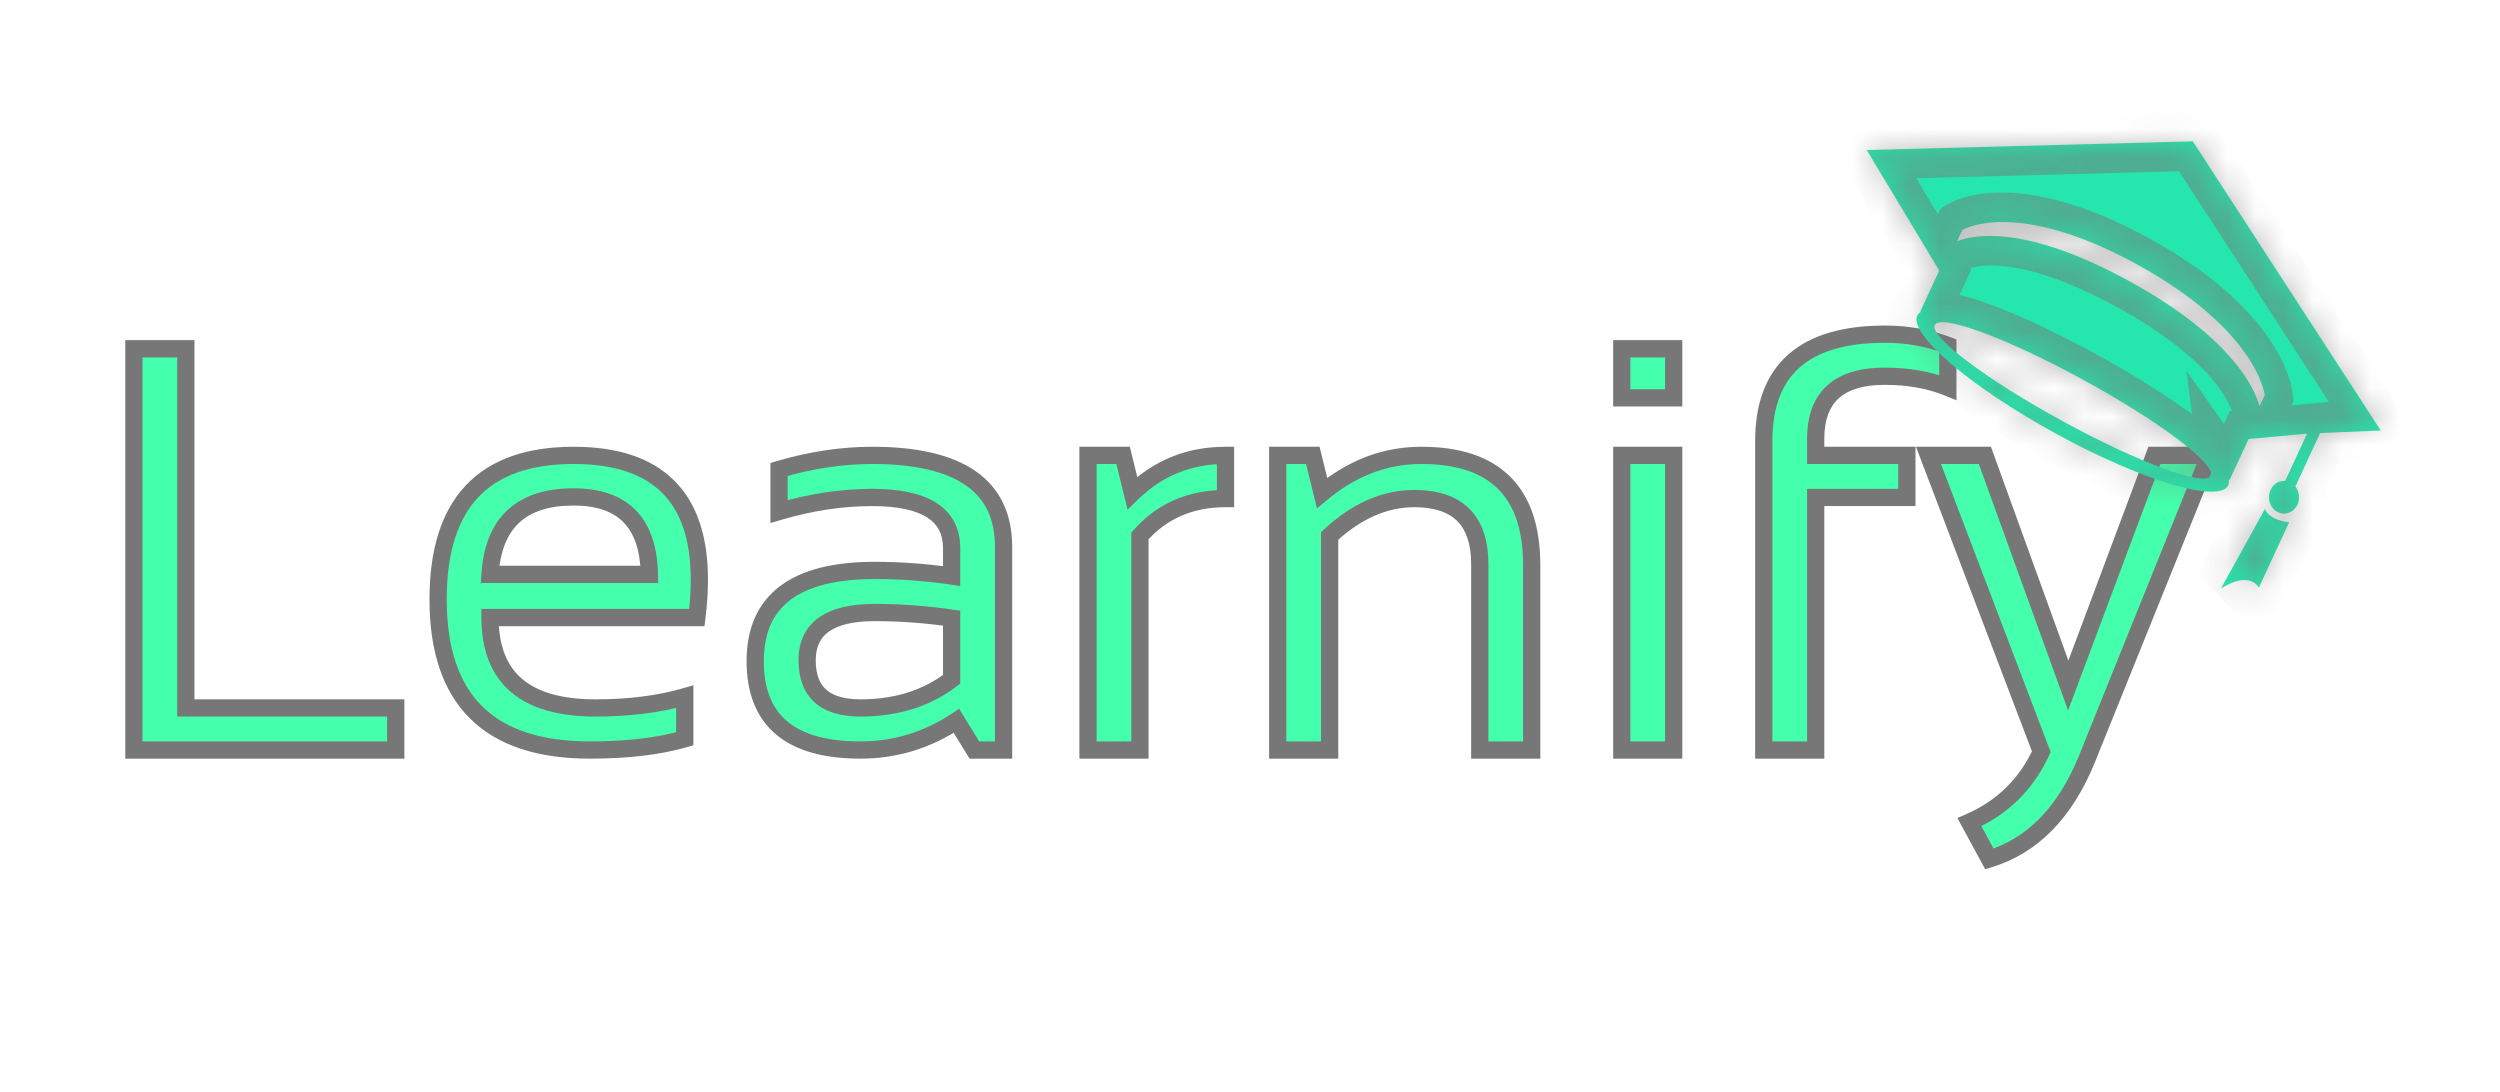 <svg width="87" height="38" viewBox="0 0 87 38" fill="none" xmlns="http://www.w3.org/2000/svg">
<g filter="url(#filter0_d_120_53)">
<path d="M6.467 12.136V24.637H13.771V26.101H4.66V12.136H6.467ZM19.963 15.847C22.88 15.847 24.338 17.29 24.338 20.174C24.338 20.584 24.309 21.023 24.25 21.492H17.053C17.053 23.588 18.277 24.637 20.725 24.637C21.89 24.637 22.925 24.506 23.83 24.246V25.711C22.925 25.971 21.825 26.101 20.529 26.101C17.007 26.101 15.246 24.353 15.246 20.857C15.246 17.517 16.818 15.847 19.963 15.847ZM17.053 19.988H22.6C22.561 18.191 21.682 17.293 19.963 17.293C18.14 17.293 17.17 18.191 17.053 19.988ZM26.281 23.006C26.281 20.903 27.668 19.851 30.441 19.851C31.333 19.851 32.225 19.916 33.117 20.047V19.08C33.117 17.901 32.196 17.312 30.354 17.312C29.299 17.312 28.218 17.475 27.111 17.8V16.336C28.218 16.01 29.299 15.847 30.354 15.847C33.4 15.847 34.924 16.909 34.924 19.031V26.101H33.908L33.283 25.086C32.261 25.763 31.148 26.101 29.943 26.101C27.502 26.101 26.281 25.069 26.281 23.006ZM30.441 21.316C28.872 21.316 28.088 21.869 28.088 22.976C28.088 24.083 28.706 24.637 29.943 24.637C31.193 24.637 32.251 24.304 33.117 23.64V21.512C32.225 21.381 31.333 21.316 30.441 21.316ZM37.863 26.101V15.847H39.084L39.406 17.156C40.305 16.284 41.385 15.847 42.648 15.847V17.351C41.425 17.351 40.432 17.784 39.67 18.65V26.101H37.863ZM44.465 26.101V15.847H45.685L46.008 17.156C47.056 16.284 48.208 15.847 49.465 15.847C52.023 15.847 53.303 17.12 53.303 19.666V26.101H51.496V19.637C51.496 18.113 50.738 17.351 49.221 17.351C48.185 17.351 47.203 17.784 46.272 18.65V26.101H44.465ZM58.244 15.847V26.101H56.438V15.847H58.244ZM58.244 12.136V13.845H56.438V12.136H58.244ZM61.379 26.101V15.349C61.379 12.869 62.785 11.629 65.598 11.629C66.372 11.629 67.102 11.759 67.785 12.019V13.484C67.141 13.224 66.408 13.094 65.588 13.094C63.986 13.094 63.185 13.819 63.185 15.271V15.847H66.359V17.312H63.185V26.101H61.379ZM67.111 15.847H69.074L71.975 23.855L74.973 15.847H76.887L72.629 26.404C71.874 28.266 70.741 29.428 69.231 29.89L68.537 28.611C69.683 28.11 70.516 27.293 71.037 26.16L67.111 15.847Z" fill="#44FFAB"/>
<path d="M6.467 12.136H6.767V11.836H6.467V12.136ZM6.467 24.637H6.167V24.936H6.467V24.637ZM13.771 24.637H14.072V24.337H13.771V24.637ZM13.771 26.101V26.401H14.072V26.101H13.771ZM4.66 26.101H4.36V26.401H4.66V26.101ZM4.66 12.136V11.836H4.36V12.136H4.66ZM6.167 12.136V24.637H6.767V12.136H6.167ZM6.467 24.936H13.771V24.337H6.467V24.936ZM13.472 24.637V26.101H14.072V24.637H13.472ZM13.771 25.801H4.66V26.401H13.771V25.801ZM4.96 26.101V12.136H4.36V26.101H4.96ZM4.66 12.437H6.467V11.836H4.66V12.437ZM24.25 21.492V21.792H24.515L24.548 21.529L24.25 21.492ZM17.053 21.492V21.192H16.753V21.492H17.053ZM23.83 24.246H24.13V23.847L23.747 23.957L23.83 24.246ZM23.83 25.711L23.913 25.999L24.13 25.936V25.711H23.83ZM17.053 19.988L16.753 19.968L16.733 20.288H17.053V19.988ZM22.6 19.988V20.288H22.906L22.899 19.982L22.6 19.988ZM19.963 16.147C21.376 16.147 22.38 16.497 23.033 17.142C23.686 17.787 24.038 18.779 24.038 20.174H24.638C24.638 18.684 24.261 17.513 23.455 16.716C22.65 15.919 21.467 15.547 19.963 15.547V16.147ZM24.038 20.174C24.038 20.57 24.01 20.997 23.952 21.455L24.548 21.529C24.608 21.05 24.638 20.598 24.638 20.174H24.038ZM24.25 21.192H17.053V21.792H24.25V21.192ZM16.753 21.492C16.753 22.6 17.078 23.481 17.776 24.078C18.464 24.668 19.465 24.936 20.725 24.936V24.337C19.537 24.337 18.701 24.081 18.166 23.622C17.639 23.172 17.353 22.481 17.353 21.492H16.753ZM20.725 24.936C21.912 24.936 22.976 24.804 23.913 24.534L23.747 23.957C22.875 24.209 21.868 24.337 20.725 24.337V24.936ZM23.53 24.246V25.711H24.13V24.246H23.53ZM23.747 25.422C22.877 25.673 21.806 25.801 20.529 25.801V26.401C21.843 26.401 22.973 26.27 23.913 25.999L23.747 25.422ZM20.529 25.801C18.814 25.801 17.583 25.376 16.778 24.577C15.974 23.779 15.546 22.558 15.546 20.857H14.946C14.946 22.652 15.398 24.053 16.356 25.003C17.312 25.953 18.723 26.401 20.529 26.401V25.801ZM15.546 20.857C15.546 19.229 15.93 18.064 16.644 17.305C17.355 16.55 18.442 16.147 19.963 16.147V15.547C18.34 15.547 17.068 15.979 16.207 16.894C15.349 17.806 14.946 19.145 14.946 20.857H15.546ZM17.053 20.288H22.6V19.688H17.053V20.288ZM22.899 19.982C22.879 19.04 22.637 18.28 22.126 17.757C21.611 17.231 20.872 16.993 19.963 16.993V17.593C20.772 17.593 21.332 17.803 21.697 18.176C22.064 18.552 22.281 19.14 22.3 19.995L22.899 19.982ZM19.963 16.993C19.005 16.993 18.223 17.229 17.664 17.747C17.105 18.264 16.815 19.022 16.753 19.968L17.352 20.008C17.407 19.157 17.661 18.567 18.072 18.187C18.483 17.805 19.098 17.593 19.963 17.593V16.993ZM33.117 20.047L33.074 20.343L33.417 20.394V20.047H33.117ZM27.111 17.8H26.811V18.201L27.196 18.088L27.111 17.8ZM27.111 16.336L27.027 16.048L26.811 16.111V16.336H27.111ZM34.924 26.101V26.401H35.224V26.101H34.924ZM33.908 26.101L33.653 26.259L33.741 26.401H33.908V26.101ZM33.283 25.086L33.539 24.928L33.376 24.664L33.117 24.836L33.283 25.086ZM33.117 23.64L33.3 23.878L33.417 23.788V23.64H33.117ZM33.117 21.512H33.417V21.252L33.16 21.215L33.117 21.512ZM26.581 23.006C26.581 22.026 26.9 21.336 27.503 20.879C28.121 20.41 29.084 20.151 30.441 20.151V19.551C29.025 19.551 27.908 19.818 27.14 20.401C26.356 20.995 25.981 21.882 25.981 23.006H26.581ZM30.441 20.151C31.319 20.151 32.196 20.215 33.074 20.343L33.16 19.75C32.254 19.617 31.348 19.551 30.441 19.551V20.151ZM33.417 20.047V19.08H32.817V20.047H33.417ZM33.417 19.08C33.417 18.398 33.142 17.856 32.588 17.501C32.056 17.161 31.297 17.012 30.354 17.012V17.612C31.252 17.612 31.875 17.758 32.265 18.007C32.631 18.241 32.817 18.584 32.817 19.08H33.417ZM30.354 17.012C29.268 17.012 28.158 17.18 27.027 17.513L27.196 18.088C28.278 17.77 29.33 17.612 30.354 17.612V17.012ZM27.411 17.8V16.336H26.811V17.8H27.411ZM27.196 16.623C28.278 16.305 29.33 16.147 30.354 16.147V15.547C29.268 15.547 28.158 15.715 27.027 16.048L27.196 16.623ZM30.354 16.147C31.851 16.147 32.921 16.41 33.61 16.89C34.279 17.355 34.624 18.052 34.624 19.031H35.224C35.224 17.888 34.807 16.992 33.953 16.397C33.118 15.816 31.902 15.547 30.354 15.547V16.147ZM34.624 19.031V26.101H35.224V19.031H34.624ZM34.924 25.801H33.908V26.401H34.924V25.801ZM34.164 25.944L33.539 24.928L33.028 25.243L33.653 26.259L34.164 25.944ZM33.117 24.836C32.144 25.481 31.088 25.801 29.943 25.801V26.401C31.208 26.401 32.379 26.045 33.449 25.336L33.117 24.836ZM29.943 25.801C28.758 25.801 27.924 25.55 27.39 25.098C26.866 24.655 26.581 23.977 26.581 23.006H25.981C25.981 24.098 26.307 24.968 27.003 25.556C27.69 26.137 28.688 26.401 29.943 26.401V25.801ZM30.441 21.016C29.631 21.016 28.969 21.157 28.503 21.486C28.018 21.828 27.788 22.343 27.788 22.976H28.388C28.388 22.503 28.55 22.188 28.849 21.976C29.168 21.752 29.683 21.616 30.441 21.616V21.016ZM27.788 22.976C27.788 23.585 27.959 24.094 28.352 24.445C28.738 24.79 29.286 24.936 29.943 24.936V24.337C29.363 24.337 28.984 24.206 28.752 23.998C28.526 23.795 28.388 23.474 28.388 22.976H27.788ZM29.943 24.936C31.249 24.936 32.374 24.588 33.3 23.878L32.935 23.402C32.129 24.02 31.137 24.337 29.943 24.337V24.936ZM33.417 23.64V21.512H32.817V23.64H33.417ZM33.16 21.215C32.254 21.082 31.348 21.016 30.441 21.016V21.616C31.319 21.616 32.196 21.68 33.074 21.808L33.16 21.215ZM37.863 26.101H37.563V26.401H37.863V26.101ZM37.863 15.847V15.547H37.563V15.847H37.863ZM39.084 15.847L39.375 15.776L39.319 15.547H39.084V15.847ZM39.406 17.156L39.115 17.228L39.24 17.736L39.615 17.371L39.406 17.156ZM42.648 15.847H42.948V15.547H42.648V15.847ZM42.648 17.351V17.651H42.948V17.351H42.648ZM39.67 18.65L39.445 18.452L39.37 18.537V18.65H39.67ZM39.67 26.101V26.401H39.97V26.101H39.67ZM38.163 26.101V15.847H37.563V26.101H38.163ZM37.863 16.147H39.084V15.547H37.863V16.147ZM38.793 15.919L39.115 17.228L39.697 17.084L39.375 15.776L38.793 15.919ZM39.615 17.371C40.457 16.554 41.463 16.147 42.648 16.147V15.547C41.308 15.547 40.152 16.014 39.197 16.941L39.615 17.371ZM42.348 15.847V17.351H42.948V15.847H42.348ZM42.648 17.051C41.344 17.051 40.267 17.517 39.445 18.452L39.895 18.848C40.596 18.052 41.505 17.651 42.648 17.651V17.051ZM39.37 18.65V26.101H39.97V18.65H39.37ZM39.67 25.801H37.863V26.401H39.67V25.801ZM44.465 26.101H44.165V26.401H44.465V26.101ZM44.465 15.847V15.547H44.165V15.847H44.465ZM45.685 15.847L45.977 15.776L45.921 15.547H45.685V15.847ZM46.008 17.156L45.717 17.228L45.831 17.693L46.2 17.387L46.008 17.156ZM53.303 26.101V26.401H53.603V26.101H53.303ZM51.496 26.101H51.196V26.401H51.496V26.101ZM46.272 18.65L46.067 18.43L45.971 18.52V18.65H46.272ZM46.272 26.101V26.401H46.572V26.101H46.272ZM44.765 26.101V15.847H44.165V26.101H44.765ZM44.465 16.147H45.685V15.547H44.465V16.147ZM45.394 15.919L45.717 17.228L46.299 17.084L45.977 15.776L45.394 15.919ZM46.2 17.387C47.199 16.555 48.285 16.147 49.465 16.147V15.547C48.132 15.547 46.913 16.012 45.816 16.925L46.2 17.387ZM49.465 16.147C50.698 16.147 51.568 16.454 52.132 17.015C52.695 17.575 53.003 18.44 53.003 19.666H53.603C53.603 18.346 53.271 17.302 52.555 16.589C51.839 15.877 50.79 15.547 49.465 15.547V16.147ZM53.003 19.666V26.101H53.603V19.666H53.003ZM53.303 25.801H51.496V26.401H53.303V25.801ZM51.796 26.101V19.637H51.196V26.101H51.796ZM51.796 19.637C51.796 18.829 51.595 18.168 51.14 17.711C50.684 17.254 50.026 17.051 49.221 17.051V17.651C49.933 17.651 50.411 17.83 50.715 18.134C51.018 18.439 51.196 18.921 51.196 19.637H51.796ZM49.221 17.051C48.093 17.051 47.04 17.525 46.067 18.43L46.476 18.87C47.365 18.043 48.278 17.651 49.221 17.651V17.051ZM45.971 18.65V26.101H46.572V18.65H45.971ZM46.272 25.801H44.465V26.401H46.272V25.801ZM58.244 15.847H58.544V15.547H58.244V15.847ZM58.244 26.101V26.401H58.544V26.101H58.244ZM56.438 26.101H56.138V26.401H56.438V26.101ZM56.438 15.847V15.547H56.138V15.847H56.438ZM58.244 12.136H58.544V11.836H58.244V12.136ZM58.244 13.845V14.146H58.544V13.845H58.244ZM56.438 13.845H56.138V14.146H56.438V13.845ZM56.438 12.136V11.836H56.138V12.136H56.438ZM57.944 15.847V26.101H58.544V15.847H57.944ZM58.244 25.801H56.438V26.401H58.244V25.801ZM56.737 26.101V15.847H56.138V26.101H56.737ZM56.438 16.147H58.244V15.547H56.438V16.147ZM57.944 12.136V13.845H58.544V12.136H57.944ZM58.244 13.546H56.438V14.146H58.244V13.546ZM56.737 13.845V12.136H56.138V13.845H56.737ZM56.438 12.437H58.244V11.836H56.438V12.437ZM61.379 26.101H61.079V26.401H61.379V26.101ZM67.785 12.019H68.085V11.812L67.892 11.739L67.785 12.019ZM67.785 13.484L67.673 13.762L68.085 13.929V13.484H67.785ZM63.185 15.847H62.886V16.147H63.185V15.847ZM66.359 15.847H66.659V15.547H66.359V15.847ZM66.359 17.312V17.612H66.659V17.312H66.359ZM63.185 17.312V17.012H62.886V17.312H63.185ZM63.185 26.101V26.401H63.486V26.101H63.185ZM61.679 26.101V15.349H61.079V26.101H61.679ZM61.679 15.349C61.679 14.166 62.013 13.33 62.632 12.784C63.259 12.231 64.229 11.929 65.598 11.929V11.329C64.154 11.329 63.015 11.646 62.235 12.334C61.448 13.028 61.079 14.052 61.079 15.349H61.679ZM65.598 11.929C66.338 11.929 67.031 12.053 67.678 12.3L67.892 11.739C67.172 11.465 66.407 11.329 65.598 11.329V11.929ZM67.485 12.019V13.484H68.085V12.019H67.485ZM67.897 13.206C67.212 12.929 66.44 12.793 65.588 12.793V13.393C66.376 13.393 67.07 13.519 67.673 13.762L67.897 13.206ZM65.588 12.793C64.748 12.793 64.062 12.983 63.585 13.416C63.102 13.853 62.886 14.491 62.886 15.271H63.486C63.486 14.6 63.669 14.149 63.988 13.86C64.311 13.567 64.826 13.393 65.588 13.393V12.793ZM62.886 15.271V15.847H63.486V15.271H62.886ZM63.185 16.147H66.359V15.547H63.185V16.147ZM66.059 15.847V17.312H66.659V15.847H66.059ZM66.359 17.012H63.185V17.612H66.359V17.012ZM62.886 17.312V26.101H63.486V17.312H62.886ZM63.185 25.801H61.379V26.401H63.185V25.801ZM67.111 15.847V15.547H66.676L66.831 15.954L67.111 15.847ZM69.074 15.847L69.356 15.745L69.285 15.547H69.074V15.847ZM71.975 23.855L71.692 23.957L71.97 24.723L72.256 23.96L71.975 23.855ZM74.973 15.847V15.547H74.765L74.692 15.742L74.973 15.847ZM76.887 15.847L77.165 15.96L77.331 15.547H76.887V15.847ZM72.629 26.404L72.907 26.517L72.907 26.516L72.629 26.404ZM69.231 29.89L68.967 30.033L69.084 30.249L69.318 30.177L69.231 29.89ZM68.537 28.611L68.417 28.336L68.118 28.467L68.273 28.754L68.537 28.611ZM71.037 26.16L71.31 26.285L71.362 26.171L71.317 26.053L71.037 26.16ZM67.111 16.147H69.074V15.547H67.111V16.147ZM68.792 15.95L71.692 23.957L72.257 23.753L69.356 15.745L68.792 15.95ZM72.256 23.96L75.254 15.953L74.692 15.742L71.694 23.75L72.256 23.96ZM74.973 16.147H76.887V15.547H74.973V16.147ZM76.609 15.735L72.351 26.292L72.907 26.516L77.165 15.96L76.609 15.735ZM72.351 26.291C71.62 28.094 70.544 29.175 69.143 29.604L69.318 30.177C70.938 29.682 72.128 28.438 72.907 26.517L72.351 26.291ZM69.494 29.747L68.801 28.468L68.273 28.754L68.967 30.033L69.494 29.747ZM68.657 28.886C69.87 28.355 70.758 27.485 71.31 26.285L70.764 26.035C70.275 27.1 69.496 27.864 68.417 28.336L68.657 28.886ZM71.317 26.053L67.392 15.741L66.831 15.954L70.757 26.267L71.317 26.053Z" fill="#777777"/>
<mask id="path-3-inside-1_120_53" fill="white">
<path d="M79.88 16.929L80.74 15.071L82.851 14.982L76.31 4.918L64.962 5.221L67.485 9.415L66.872 10.739L66.823 10.845L66.864 10.846C66.8 10.88 66.749 10.924 66.723 10.981C66.421 11.632 68.596 13.482 71.586 15.113C74.574 16.743 77.242 17.533 77.544 16.884C77.571 16.827 77.569 16.756 77.559 16.679L77.584 16.714L77.633 16.608L78.249 15.279L80.286 15.09L79.524 16.735C79.317 16.72 79.113 16.837 79.015 17.05C78.885 17.329 78.988 17.67 79.248 17.811C79.509 17.953 79.822 17.839 79.951 17.561C80.049 17.347 80.015 17.102 79.88 16.929ZM71.793 14.664C69.14 13.218 67.143 11.716 67.33 11.313C67.516 10.909 69.818 11.756 72.471 13.204C75.124 14.651 77.122 16.151 76.935 16.553C76.749 16.955 74.447 16.112 71.793 14.664ZM78.632 14.136C78.466 13.53 77.689 11.742 74.064 9.765C70.434 7.785 68.654 8.176 68.106 8.395L68.287 8.003C68.287 8.003 70.11 6.876 74.334 9.182C78.557 11.485 78.813 13.745 78.813 13.745L78.632 14.136ZM78.819 17.713L77.29 20.481C78.305 19.832 78.608 20.45 78.608 20.45L79.663 18.173C78.936 18.096 78.819 17.713 78.819 17.713Z"/>
</mask>
<path d="M79.88 16.929L80.74 15.071L82.851 14.982L76.31 4.918L64.962 5.221L67.485 9.415L66.872 10.739L66.823 10.845L66.864 10.846C66.8 10.88 66.749 10.924 66.723 10.981C66.421 11.632 68.596 13.482 71.586 15.113C74.574 16.743 77.242 17.533 77.544 16.884C77.571 16.827 77.569 16.756 77.559 16.679L77.584 16.714L77.633 16.608L78.249 15.279L80.286 15.09L79.524 16.735C79.317 16.72 79.113 16.837 79.015 17.05C78.885 17.329 78.988 17.67 79.248 17.811C79.509 17.953 79.822 17.839 79.951 17.561C80.049 17.347 80.015 17.102 79.88 16.929ZM71.793 14.664C69.14 13.218 67.143 11.716 67.33 11.313C67.516 10.909 69.818 11.756 72.471 13.204C75.124 14.651 77.122 16.151 76.935 16.553C76.749 16.955 74.447 16.112 71.793 14.664ZM78.632 14.136C78.466 13.53 77.689 11.742 74.064 9.765C70.434 7.785 68.654 8.176 68.106 8.395L68.287 8.003C68.287 8.003 70.11 6.876 74.334 9.182C78.557 11.485 78.813 13.745 78.813 13.745L78.632 14.136ZM78.819 17.713L77.29 20.481C78.305 19.832 78.608 20.45 78.608 20.45L79.663 18.173C78.936 18.096 78.819 17.713 78.819 17.713Z" fill="#25E7AD"/>
<path d="M79.88 16.929L79.003 16.451L78.73 17.04L79.139 17.563L79.88 16.929ZM80.74 15.071L80.664 14.046L80.105 14.069L79.863 14.592L80.74 15.071ZM82.851 14.982L82.927 16.008L84.629 15.936L83.647 14.424L82.851 14.982ZM76.31 4.918L77.105 4.36L76.791 3.878L76.247 3.892L76.31 4.918ZM64.962 5.221L64.899 4.195L63.239 4.239L64.146 5.747L64.962 5.221ZM67.485 9.415L68.362 9.893L68.598 9.384L68.301 8.889L67.485 9.415ZM66.872 10.739L65.995 10.26L65.994 10.261L66.872 10.739ZM66.823 10.845L65.945 10.367L65.271 11.829L66.836 11.871L66.823 10.845ZM66.864 10.846L67.336 11.762L66.851 9.82L66.864 10.846ZM66.723 10.981L67.6 11.461L67.604 11.453L66.723 10.981ZM71.586 15.113L72.006 14.205L72.006 14.205L71.586 15.113ZM77.544 16.884L76.669 16.4L76.667 16.403L77.544 16.884ZM77.559 16.679L78.332 16.087L76.087 12.904L76.595 16.781L77.559 16.679ZM77.584 16.714L76.811 17.306L77.769 18.665L78.459 17.198L77.584 16.714ZM77.633 16.608L78.508 17.092L78.51 17.088L77.633 16.608ZM78.249 15.279L78.127 14.257L77.601 14.306L77.372 14.8L78.249 15.279ZM80.286 15.09L81.163 15.569L81.935 13.903L80.164 14.068L80.286 15.09ZM79.524 16.735L79.496 17.759L80.128 17.805L80.402 17.214L79.524 16.735ZM79.015 17.05L79.892 17.529L79.893 17.527L79.015 17.05ZM79.248 17.811L79.668 16.902L79.665 16.901L79.248 17.811ZM79.951 17.561L80.829 18.04L80.829 18.038L79.951 17.561ZM71.793 14.664L72.214 13.756L72.213 13.756L71.793 14.664ZM67.33 11.313L66.452 10.834L66.452 10.834L67.33 11.313ZM72.471 13.204L72.05 14.112L72.051 14.112L72.471 13.204ZM76.935 16.553L76.058 16.073L76.057 16.074L76.935 16.553ZM78.632 14.136L77.698 14.386L78.411 16.987L79.51 14.615L78.632 14.136ZM74.064 9.765L73.644 10.673L73.644 10.674L74.064 9.765ZM68.106 8.395L67.228 7.917L66.126 10.297L68.481 9.357L68.106 8.395ZM68.287 8.003L67.771 7.113L67.532 7.261L67.409 7.525L68.287 8.003ZM74.334 9.182L73.914 10.089L73.914 10.089L74.334 9.182ZM78.813 13.745L79.691 14.224L79.813 13.96L79.779 13.662L78.813 13.745ZM78.819 17.713L79.745 17.434L79.065 15.197L77.974 17.171L78.819 17.713ZM77.29 20.481L76.444 19.939L77.818 21.364L77.29 20.481ZM78.608 20.45L77.747 20.893L78.649 22.734L79.485 20.929L78.608 20.45ZM79.663 18.173L80.54 18.652L81.164 17.305L79.723 17.152L79.663 18.173ZM80.758 17.408L81.618 15.55L79.863 14.592L79.003 16.451L80.758 17.408ZM80.817 16.097L82.927 16.008L82.775 13.956L80.664 14.046L80.817 16.097ZM83.647 14.424L77.105 4.36L75.514 5.476L82.055 15.54L83.647 14.424ZM76.247 3.892L64.899 4.195L65.024 6.247L76.372 5.944L76.247 3.892ZM64.146 5.747L66.669 9.94L68.301 8.889L65.777 4.695L64.146 5.747ZM66.607 8.936L65.995 10.26L67.749 11.218L68.362 9.893L66.607 8.936ZM65.994 10.261L65.945 10.367L67.701 11.322L67.75 11.216L65.994 10.261ZM66.836 11.871L66.877 11.872L66.851 9.82L66.81 9.819L66.836 11.871ZM66.392 9.93C66.244 10.01 65.992 10.179 65.843 10.509L67.604 11.453C67.506 11.668 67.356 11.751 67.336 11.762L66.392 9.93ZM65.846 10.502C65.663 10.895 65.714 11.291 65.8 11.567C65.885 11.837 66.028 12.076 66.167 12.271C66.449 12.664 66.86 13.072 67.328 13.469C68.275 14.274 69.629 15.182 71.166 16.02L72.006 14.205C70.553 13.412 69.324 12.58 68.512 11.89C68.1 11.54 67.837 11.261 67.703 11.074C67.635 10.978 67.634 10.953 67.645 10.991C67.659 11.034 67.708 11.23 67.6 11.461L65.846 10.502ZM71.165 16.02C72.702 16.859 74.181 17.495 75.343 17.84C75.915 18.01 76.462 18.125 76.921 18.136C77.148 18.142 77.41 18.124 77.659 18.037C77.913 17.949 78.237 17.758 78.421 17.365L76.667 16.403C76.775 16.172 76.949 16.098 76.988 16.085C77.022 16.073 77.002 16.087 76.89 16.084C76.671 16.079 76.307 16.016 75.802 15.866C74.807 15.57 73.458 14.997 72.006 14.205L71.165 16.02ZM78.419 17.368C78.582 17.021 78.536 16.679 78.522 16.577L76.595 16.781C76.597 16.791 76.591 16.755 76.594 16.697C76.597 16.636 76.61 16.525 76.669 16.4L78.419 17.368ZM76.786 17.271L76.811 17.306L78.356 16.122L78.332 16.087L76.786 17.271ZM78.459 17.198L78.508 17.092L76.758 16.125L76.708 16.23L78.459 17.198ZM78.51 17.088L79.126 15.759L77.372 14.8L76.756 16.129L78.51 17.088ZM78.371 16.302L80.408 16.113L80.164 14.068L78.127 14.257L78.371 16.302ZM79.409 14.611L78.647 16.256L80.402 17.214L81.163 15.569L79.409 14.611ZM79.553 15.711C78.959 15.669 78.4 16 78.137 16.572L79.893 17.527C79.826 17.673 79.675 17.772 79.496 17.759L79.553 15.711ZM78.137 16.571C77.796 17.308 78.042 18.293 78.83 18.72L79.665 16.901C79.934 17.047 79.975 17.35 79.892 17.529L78.137 16.571ZM78.828 18.718C79.61 19.145 80.486 18.78 80.829 18.04L79.074 17.082C79.159 16.898 79.407 16.761 79.668 16.902L78.828 18.718ZM80.829 18.038C81.091 17.471 81.008 16.79 80.622 16.295L79.139 17.563C79.022 17.413 79.008 17.223 79.073 17.083L80.829 18.038ZM72.213 13.756C70.916 13.049 69.798 12.338 69.04 11.769C68.655 11.48 68.399 11.254 68.261 11.103C68.187 11.023 68.189 11.01 68.213 11.056C68.218 11.067 68.391 11.395 68.207 11.791L66.452 10.834C66.222 11.331 66.416 11.794 66.505 11.97C66.613 12.182 66.761 12.363 66.89 12.503C67.156 12.793 67.53 13.108 67.953 13.426C68.811 14.07 70.018 14.833 71.374 15.572L72.213 13.756ZM68.207 11.791C68.024 12.188 67.678 12.234 67.666 12.235C67.618 12.242 67.626 12.232 67.73 12.249C67.923 12.28 68.244 12.368 68.687 12.532C69.56 12.853 70.753 13.403 72.05 14.112L72.891 12.296C71.536 11.556 70.252 10.96 69.264 10.596C68.777 10.417 68.321 10.279 67.948 10.22C67.767 10.191 67.545 10.17 67.325 10.202C67.141 10.229 66.682 10.336 66.452 10.834L68.207 11.791ZM72.051 14.112C73.348 14.819 74.467 15.53 75.225 16.099C75.61 16.388 75.866 16.614 76.004 16.764C76.078 16.844 76.076 16.857 76.052 16.811C76.046 16.799 75.873 16.47 76.058 16.073L77.811 17.033C78.043 16.536 77.848 16.071 77.759 15.895C77.651 15.684 77.503 15.503 77.374 15.363C77.108 15.073 76.734 14.759 76.311 14.441C75.453 13.798 74.246 13.035 72.89 12.296L72.051 14.112ZM76.057 16.074C76.241 15.677 76.588 15.631 76.599 15.63C76.647 15.623 76.638 15.633 76.535 15.616C76.341 15.585 76.02 15.497 75.577 15.334C74.704 15.014 73.511 14.464 72.214 13.756L71.373 15.572C72.729 16.312 74.014 16.907 75.002 17.27C75.489 17.449 75.944 17.586 76.317 17.646C76.498 17.674 76.72 17.695 76.94 17.663C77.122 17.637 77.582 17.53 77.812 17.032L76.057 16.074ZM79.566 13.887C79.302 12.923 78.284 10.929 74.484 8.857L73.644 10.674C77.094 12.554 77.63 14.137 77.698 14.386L79.566 13.887ZM74.484 8.858C70.68 6.782 68.603 7.085 67.731 7.434L68.481 9.357C68.705 9.267 70.188 8.788 73.644 10.673L74.484 8.858ZM68.983 8.874L69.165 8.482L67.409 7.525L67.228 7.917L68.983 8.874ZM68.287 8.003C68.803 8.894 68.802 8.894 68.802 8.895C68.801 8.895 68.801 8.895 68.8 8.896C68.799 8.896 68.798 8.897 68.797 8.897C68.796 8.898 68.794 8.899 68.792 8.9C68.789 8.902 68.787 8.904 68.784 8.905C68.779 8.908 68.776 8.91 68.775 8.91C68.772 8.912 68.776 8.91 68.787 8.905C68.807 8.895 68.856 8.875 68.933 8.853C69.085 8.808 69.356 8.752 69.758 8.754C70.559 8.759 71.916 8.999 73.914 10.089L74.755 8.274C72.528 7.059 70.862 6.709 69.695 6.702C69.113 6.698 68.664 6.779 68.343 6.874C68.183 6.921 68.056 6.971 67.961 7.014C67.913 7.035 67.874 7.055 67.842 7.072C67.826 7.081 67.812 7.088 67.801 7.095C67.795 7.099 67.789 7.102 67.784 7.105C67.782 7.106 67.78 7.108 67.777 7.109C67.776 7.11 67.775 7.11 67.774 7.111C67.774 7.111 67.773 7.112 67.773 7.112C67.772 7.112 67.771 7.113 68.287 8.003ZM73.914 10.089C75.912 11.179 76.898 12.218 77.38 12.912C77.622 13.261 77.743 13.531 77.8 13.69C77.83 13.771 77.844 13.825 77.849 13.849C77.852 13.861 77.853 13.865 77.852 13.862C77.852 13.86 77.851 13.857 77.85 13.851C77.85 13.848 77.849 13.845 77.849 13.841C77.849 13.839 77.848 13.837 77.848 13.835C77.848 13.834 77.848 13.833 77.848 13.831C77.848 13.831 77.848 13.83 77.848 13.83C77.847 13.829 77.847 13.828 78.813 13.745C79.779 13.662 79.779 13.662 79.779 13.661C79.779 13.66 79.779 13.659 79.779 13.659C79.779 13.657 79.779 13.656 79.778 13.655C79.778 13.652 79.778 13.649 79.777 13.646C79.777 13.64 79.776 13.633 79.775 13.626C79.773 13.612 79.77 13.595 79.767 13.576C79.761 13.539 79.752 13.493 79.739 13.438C79.714 13.33 79.675 13.189 79.614 13.022C79.492 12.686 79.285 12.247 78.935 11.742C78.233 10.73 76.98 9.488 74.754 8.274L73.914 10.089ZM77.936 13.266L77.755 13.657L79.51 14.615L79.691 14.224L77.936 13.266ZM77.974 17.171L76.444 19.939L78.135 21.023L79.665 18.255L77.974 17.171ZM77.818 21.364C78.191 21.126 78.219 21.254 78.046 21.192C77.973 21.165 77.91 21.118 77.862 21.066C77.838 21.041 77.818 21.014 77.8 20.987C77.791 20.973 77.782 20.958 77.773 20.943C77.769 20.935 77.764 20.927 77.76 20.919C77.758 20.915 77.756 20.91 77.754 20.906C77.752 20.904 77.751 20.902 77.75 20.9C77.75 20.899 77.749 20.898 77.749 20.896C77.748 20.896 77.748 20.895 77.748 20.895C77.747 20.894 77.747 20.893 78.608 20.45C79.468 20.007 79.468 20.006 79.468 20.005C79.467 20.005 79.467 20.004 79.467 20.003C79.466 20.002 79.466 20.001 79.465 20C79.464 19.998 79.463 19.995 79.461 19.993C79.459 19.988 79.456 19.983 79.454 19.978C79.448 19.967 79.442 19.956 79.435 19.944C79.421 19.919 79.405 19.892 79.386 19.863C79.347 19.804 79.295 19.734 79.228 19.661C79.091 19.513 78.889 19.352 78.613 19.253C78.035 19.043 77.404 19.187 76.762 19.598L77.818 21.364ZM79.485 20.929L80.54 18.652L78.785 17.694L77.73 19.971L79.485 20.929ZM79.723 17.152C79.52 17.131 79.51 17.08 79.574 17.136C79.602 17.161 79.634 17.198 79.665 17.25C79.68 17.275 79.695 17.303 79.708 17.333C79.715 17.349 79.721 17.365 79.727 17.382C79.73 17.39 79.733 17.399 79.736 17.407C79.738 17.412 79.739 17.416 79.741 17.421C79.741 17.423 79.742 17.425 79.743 17.427C79.743 17.429 79.743 17.43 79.744 17.431C79.744 17.431 79.744 17.432 79.744 17.433C79.745 17.433 79.745 17.434 78.819 17.713C77.894 17.992 77.894 17.992 77.894 17.993C77.894 17.994 77.895 17.994 77.895 17.995C77.895 17.996 77.896 17.997 77.896 17.999C77.897 18.001 77.898 18.003 77.898 18.006C77.9 18.011 77.901 18.016 77.903 18.021C77.907 18.031 77.91 18.042 77.915 18.053C77.923 18.076 77.932 18.1 77.944 18.126C77.966 18.178 77.995 18.236 78.032 18.299C78.108 18.425 78.215 18.562 78.363 18.692C78.666 18.959 79.078 19.139 79.603 19.195L79.723 17.152Z" fill="#777777" fill-opacity="0.5" mask="url(#path-3-inside-1_120_53)"/>
</g>
<defs>
</defs>
</svg>
